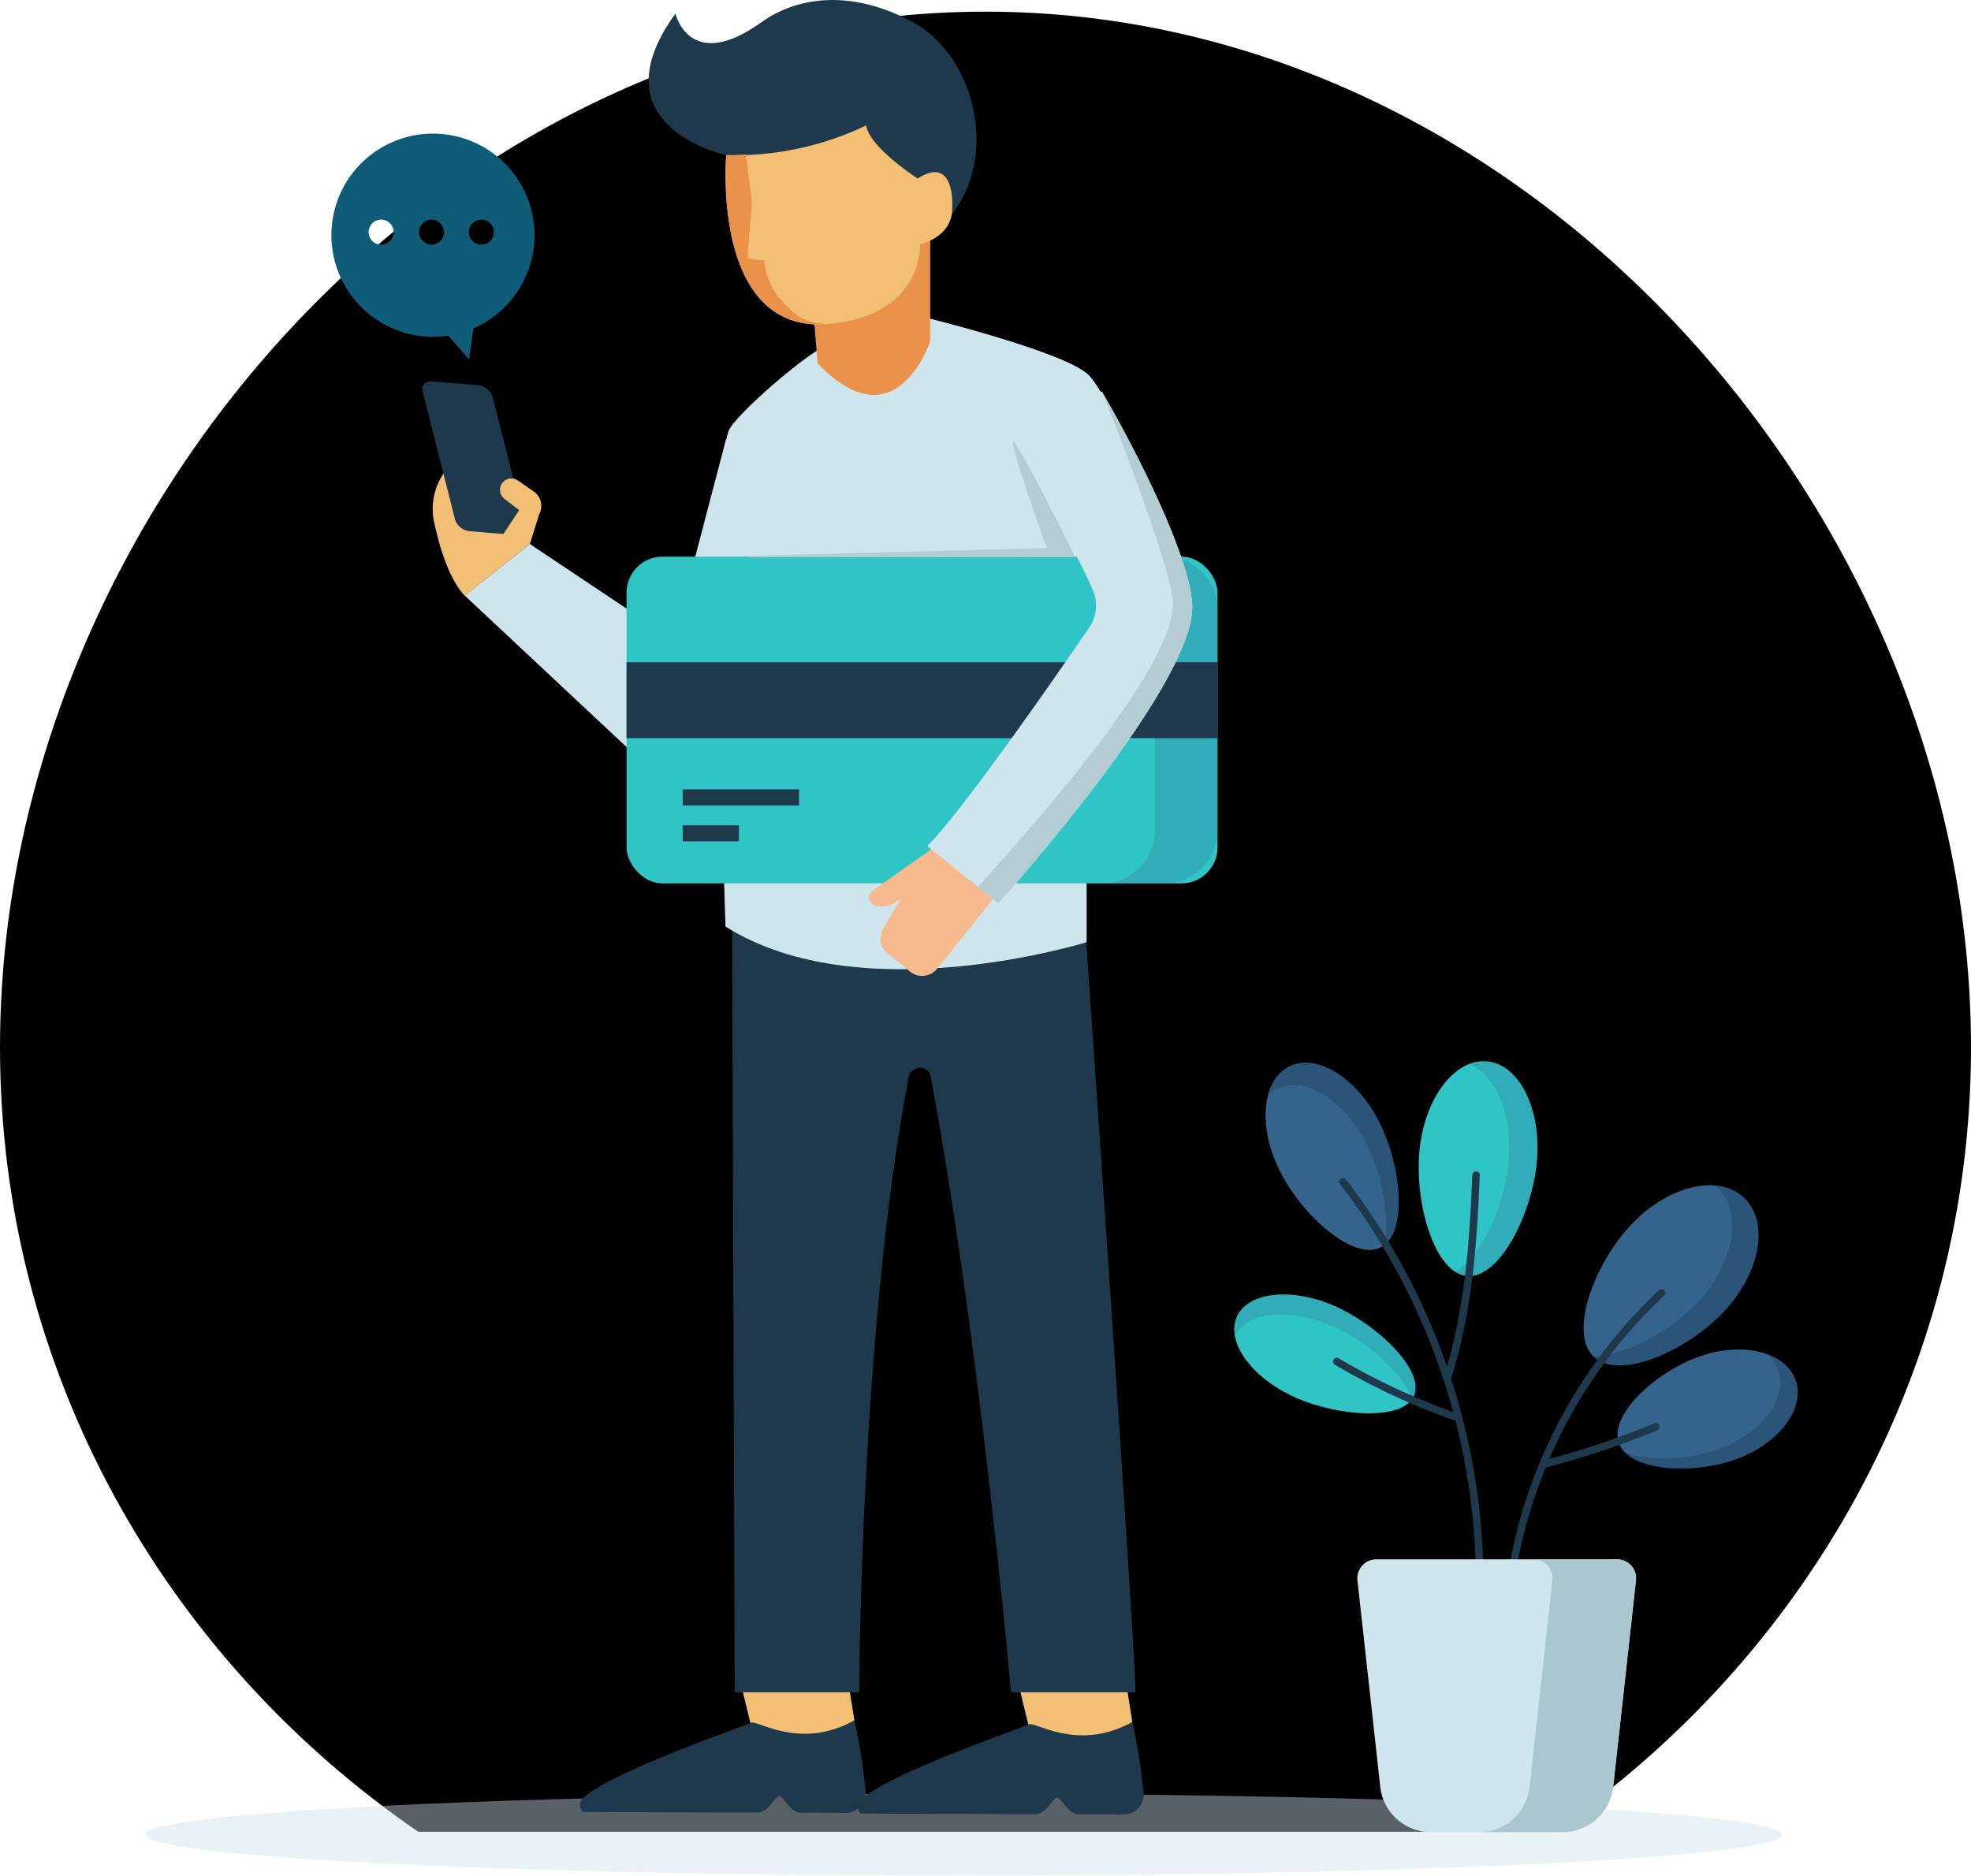 <svg xmlns="http://www.w3.org/2000/svg" width="249" height="237" viewBox="0 0 249 237">
    <defs>
        <linearGradient id="prefix__linear-gradient" x1=".5" x2=".5" y1=".923" y2="-.187" gradientUnits="objectBoundingBox">
            <stop offset="0" stop-color="#fff"/>
            <stop offset="1" stop-color="#29bbc1"/>
        </linearGradient>
        <style>
            .prefix__cls-5{fill:#cee5ed}.prefix__cls-3{fill:#f2bf75}.prefix__cls-4{fill:#1e394c}.prefix__cls-6{fill:#2fc5c7}.prefix__cls-12,.prefix__cls-7{fill:#34648c}.prefix__cls-7{opacity:.25}.prefix__cls-8{fill:#ea9249}.prefix__cls-10{fill:#b4ccd3}.prefix__cls-13{fill:#0f2a3f;opacity:.26}
        </style>
    </defs>
    <g id="prefix__Group_971" data-name="Group 971" transform="translate(-286.139 -132)">
        <path id="prefix__Path_1866" d="M338.972 362.987h143.334c31.946-21.949 52.833-58.146 52.833-99.116C535.139 196.908 479.4 133 410.64 133s-124.5 63.908-124.5 130.871c-.001 40.97 20.886 77.166 52.832 99.116z" data-name="Path 1866" transform="translate(0 .473)"/>
        <ellipse id="prefix__Ellipse_179" cx="103.384" cy="5.173" data-name="Ellipse 179" rx="103.384" ry="5.173" transform="translate(304.506 358.655)" style="opacity:.43;fill:#cee5ed"/>
        <g id="prefix__Group_967" data-name="Group 967" transform="translate(328.002 132)">
            <g id="prefix__Group_966" data-name="Group 966" transform="translate(11.484)">
                <g id="prefix__Group_962" data-name="Group 962" transform="translate(19.912 211.312)">
                    <path id="prefix__Path_1867" d="M363.216 277.18l.774 4.876-3.652 4.808-9.491-4.486-1.082-4.454 11.712-1.935z" class="prefix__cls-3" data-name="Path 1867" transform="translate(-329.31 -275.988)"/>
                    <path id="prefix__Path_1868" d="M362.387 291.059l-.99-1.192a.453.453 0 00-.7 0l-.962 1.159a2.044 2.044 0 01-1.576.738l-21.911-.074a1.176 1.176 0 01-.06-1.656c3.165-3.285 20.369-9.123 21.221-9.606s6.2 3.55 13.144-.321a74.03 74.03 0 011.423 9.019 2.5 2.5 0 01-2.494 2.675l-5.56-.018a2.013 2.013 0 01-1.535-.724z" class="prefix__cls-4" data-name="Path 1868" transform="translate(-335.877 -274.04)"/>
                </g>
                <g id="prefix__Group_963" data-name="Group 963" transform="translate(55.021 211.51)">
                    <path id="prefix__Path_1869" d="M387.053 277.314l.774 4.876-3.652 4.81-9.491-4.486-1.082-4.454 11.712-1.935z" class="prefix__cls-3" data-name="Path 1869" transform="translate(-353.147 -276.122)"/>
                    <path id="prefix__Path_1870" d="M386.225 291.193l-.99-1.192a.452.452 0 00-.7 0l-.962 1.159a2.042 2.042 0 01-1.573.74l-21.911-.074a1.176 1.176 0 01-.06-1.656c3.167-3.284 20.369-9.123 21.223-9.606s6.193 3.55 13.143-.321a74.051 74.051 0 011.423 9.019 2.5 2.5 0 01-2.494 2.675l-5.56-.019a2.007 2.007 0 01-1.539-.725z" class="prefix__cls-4" data-name="Path 1870" transform="translate(-359.714 -274.174)"/>
                </g>
                <path id="prefix__Path_1871" d="M359.037 169.763l-6.669 25.458-18.153-12.115-8.215 6.521 23.7 22.186L366.749 196z" class="prefix__cls-5" data-name="Path 1871" transform="translate(-320.636 -114.369)"/>
                <path id="prefix__Path_1872" d="M335.487 182.553l-5.287-10.426a2.179 2.179 0 00-3.047-.873 7.928 7.928 0 00-3.728 8.475c.716 3.33 1.927 7.267 3.872 9.337z" class="prefix__cls-3" data-name="Path 1872" transform="translate(-321.936 -113.789)"/>
                <path id="prefix__Path_1873" d="M329.379 165.319l-5.791-.473c-.841-.068-1.377.473-1.193 1.2l4.108 16.275a2.183 2.183 0 001.863 1.449l5.791.471c1.349.11 2.128 2.5 1.195-1.2l-4.109-16.275a2.179 2.179 0 00-1.864-1.447z" class="prefix__cls-4" data-name="Path 1873" transform="translate(-322.358 -116.647)"/>
                <path id="prefix__Path_1874" d="M332.779 181.534l1.212-3.865a2.2 2.2 0 00-.7-2.826l-2.012-1.4a1.436 1.436 0 00-1.9.234 1.435 1.435 0 00.2 2.08l.926.719.946.713-2.243 3.386z" class="prefix__cls-3" data-name="Path 1874" transform="translate(-319.204 -112.732)"/>
                <path id="prefix__Path_1875" d="M399.9 313.7c0-5.688-6.607-100.373-6.607-100.373s-13.343-12.989-20.6-11.614c-7.261-1.376-23.772 8.254-23.772 8.254s.345 98.045.345 103.733h15.728s.109-45.143 6.239-77.744c.274-1.458 2.5-1.6 2.778-.144 6.13 32.6 10.167 77.888 10.167 77.888z" class="prefix__cls-4" data-name="Path 1875" transform="translate(-309.8 -99.864)"/>
                <path id="prefix__Path_1876" d="M373.5 159.32s18.566 4.544 21.133 7.506 12.222 21.431 12.048 27.652c-.2 7.285-12.689 22.831-12.443 21.924v21.939s-28.442 8.887-45.624-1.977c0 0-1.971-56.346.395-62.624.726-1.931 10.073-10.073 12.838-11.061s11.653-3.359 11.653-3.359z" class="prefix__cls-5" data-name="Path 1876" transform="translate(-310.309 -119.29)"/>
                <path id="prefix__Path_1877" d="M398.6 194.477c-.178 6.494-10.132 19.566-12.106 21.669l-.012.012-.326.243-6.269 5.628-7.556-6.814s13.925-9.924 12-22.665c-1.358-8.964-10.667-25.033-10.667-25.033-3.2-1.809-6.333-5.09-8.756-8.06.326-.088.51-.135.51-.135s18.569 4.538 21.135 7.5 12.221 21.434 12.047 27.655z" class="prefix__cls-5" data-name="Path 1877" transform="translate(-302.236 -119.264)"/>
                <g id="prefix__Group_965" data-name="Group 965" transform="translate(25.807 70.336)">
                    <rect id="prefix__Rectangle_776" width="74.659" height="41.292" class="prefix__cls-6" data-name="Rectangle 776" rx="4.552"/>
                    <path id="prefix__Path_1878" d="M388.561 179.949h-7.924a6.7 6.7 0 016.7 6.7v27.883a6.7 6.7 0 01-6.7 6.7h7.924a6.7 6.7 0 006.7-6.7v-27.88a6.7 6.7 0 00-6.7-6.703z" class="prefix__cls-7" data-name="Path 1878" transform="translate(-320.606 -179.948)"/>
                    <path id="prefix__Rectangle_777" d="M0 0H74.659V9.593H0z" class="prefix__cls-4" data-name="Rectangle 777" transform="translate(0 13.347)"/>
                    <g id="prefix__Group_964" data-name="Group 964" transform="translate(7.091 29.405)">
                        <path id="prefix__Rectangle_778" d="M0 0H14.702V2.033H0z" class="prefix__cls-4" data-name="Rectangle 778"/>
                        <path id="prefix__Rectangle_779" d="M0 0H7.108V2.033H0z" class="prefix__cls-4" data-name="Rectangle 779" transform="translate(0 4.536)"/>
                    </g>
                </g>
                <path id="prefix__Path_1879" d="M370.779 152.314V165.5s-4.295 13.184-14.221 2.815l-.888-10.518z" class="prefix__cls-8" data-name="Path 1879" transform="translate(-306.606 -122.394)"/>
                <path id="prefix__Path_1880" d="M351.576 151.6s-16.79-3.554-6.42-17.875c0 0 1.778 7.6 10.864 1.087 4.631-3.321 11.5-4.154 19.158 0 8.2 4.444 11.061 18.072 4.049 25.182l-13.727-2.765z" class="prefix__cls-4" data-name="Path 1880" transform="translate(-313.177 -132)"/>
                <path id="prefix__Path_1881" d="M348.456 146.512s-1.975 22.814 13.134 21.332c11.8-1.158 11.358-10.073 11.358-10.073s3.852-.791 4.049-4.246-.89-6.32-4.345-4.049c0 0-6.123-3.95-6.519-6.716a38.378 38.378 0 01-17.677 3.752z" class="prefix__cls-3" data-name="Path 1881" transform="translate(-310.057 -126.912)"/>
                <path id="prefix__Path_1882" d="M362.551 215.266a2.422 2.422 0 00.619 3.343l2.561 2.074a2.421 2.421 0 003.4-.087l8.042-10.013-7.691-5.917-8.365 5.908a1.027 1.027 0 00.025 1.7 1.945 1.945 0 001.386.286 3.429 3.429 0 002.22-1.134z" data-name="Path 1882" transform="translate(-304.235 -98.021)" style="fill:#f6ba8e"/>
                <path id="prefix__Path_1883" d="M365.668 223.16l8.982 7.229s24.4-26.992 24.5-37.31c.057-5.8-6.992-19.777-11.406-27.315h-15.813s11.279 16.98 14.683 25.125a4.937 4.937 0 01-.493 4.7c-4.121 6.002-16.286 23.566-20.453 27.571z" class="prefix__cls-5" data-name="Path 1883" transform="translate(-301.878 -116.264)"/>
                <path id="prefix__Path_1884" d="M385.678 165.764s9.011 22.344 8.967 26.824c-.085 8.885-19.582 30.015-24.611 35.747l2.551 2.053s24.4-26.992 24.5-37.31c.056-5.802-6.993-19.778-11.407-27.314z" class="prefix__cls-10" data-name="Path 1884" transform="translate(-299.813 -116.264)"/>
                <path id="prefix__Path_1885" d="M391.728 184.452l-.5.177h-40.755l-.557-.177 38.314-.982s-4.975-13.811-4.195-13.421 7.693 14.403 7.693 14.403z" class="prefix__cls-10" data-name="Path 1885" transform="translate(-309.327 -114.21)"/>
                <path id="prefix__Path_1886" d="M355.1 163.339a8.952 8.952 0 01-1.841-4.74 6.784 6.784 0 01-2.025-.231c-.23-.23.552-6.535.415-7.64-.1-.779-.507-3.821-.736-5.478a23.6 23.6 0 01-2.452.084s-1.975 22.814 13.134 21.332c-3.683.059-4.888-1.623-6.495-3.327z" class="prefix__cls-8" data-name="Path 1886" transform="translate(-310.057 -125.734)"/>
            </g>
            <path id="prefix__Path_1887" d="M340.026 154.025a12.832 12.832 0 10-10.7 14.956l2.634 3.031.542-3.941a12.835 12.835 0 007.524-14.046zm-19.177 3.464a1.58 1.58 0 111.58-1.58 1.581 1.581 0 01-1.58 1.58zm6.367 0a1.58 1.58 0 111.58-1.58 1.58 1.58 0 01-1.58 1.58zm6.289 0a1.58 1.58 0 111.58-1.58 1.58 1.58 0 01-1.58 1.58z" data-name="Path 1887" transform="translate(-314.562 -126.579)" style="fill:#0e5c77"/>
        </g>
        <g id="prefix__Group_970" data-name="Group 970" transform="translate(442.061 266.088)">
            <g id="prefix__Group_968" data-name="Group 968">
                <path id="prefix__Path_1888" d="M439.667 250.2c4.644-4.921 5.793-11.38 2.566-14.426s-9.608-1.526-14.252 3.4-7.952 13.664-4.725 16.71 11.766-.765 16.411-5.684z" class="prefix__cls-12" data-name="Path 1888" transform="translate(-377.829 -218.524)"/>
                <path id="prefix__Path_1889" d="M441.845 235.768a5.98 5.98 0 00-3.771-1.549 5.3 5.3 0 01.452.365c3.227 3.046 2.078 9.5-2.566 14.424-3.494 3.7-9.191 6.771-13.174 6.768.03.029.05.068.081.1 3.227 3.046 11.767-.76 16.411-5.679s5.794-11.384 2.567-14.429z" class="prefix__cls-13" data-name="Path 1889" transform="translate(-377.441 -218.517)"/>
                <path id="prefix__Path_1890" d="M422.745 236.291c.622-6.638-2.195-12.33-6.289-12.712s-7.918 4.687-8.54 11.325 1.907 15.412 6 15.8 8.209-7.776 8.829-14.413z" class="prefix__cls-6" data-name="Path 1890" transform="translate(-384.518 -223.558)"/>
                <path id="prefix__Path_1891" d="M414.97 223.578a4.9 4.9 0 00-2.245.331c3.36 1.345 5.523 6.485 4.971 12.381-.514 5.5-3.423 12.017-6.733 13.885a3.292 3.292 0 001.469.523c4.095.384 8.207-7.771 8.827-14.408s-2.194-12.329-6.289-12.712z" class="prefix__cls-7" data-name="Path 1891" transform="translate(-383.032 -223.558)"/>
                <path id="prefix__Path_1892" d="M409.022 231.129c-2.838-5.591-7.937-8.7-11.385-6.949s-3.943 7.7-1.1 13.293 9.257 11.3 12.707 9.547 2.618-10.301-.222-15.891z" class="prefix__cls-12" data-name="Path 1892" transform="translate(-390.729 -223.495)"/>
                <path id="prefix__Path_1893" d="M408.922 231.129c-2.838-5.591-7.937-8.7-11.385-6.949a5.381 5.381 0 00-2.637 3.6 4.421 4.421 0 011.056-.76c3.449-1.753 8.547 1.359 11.387 6.949 1.993 3.924 2.986 9.3 2.212 12.764 2.945-2.22 2.083-10.257-.633-15.604z" class="prefix__cls-13" data-name="Path 1893" transform="translate(-390.629 -223.495)"/>
                <path id="prefix__Path_1894" d="M404.81 245.089c-5.473-2.451-11.061-1.871-12.48 1.3s1.869 7.722 7.342 10.173 13.6 3.011 15.023-.156-4.412-8.865-9.885-11.317z" class="prefix__cls-6" data-name="Path 1894" transform="translate(-392 -214.094)"/>
                <path id="prefix__Path_1895" d="M404.807 245.089c-5.473-2.451-11.061-1.871-12.48 1.3a4.061 4.061 0 00-.246 2.4c1.511-3.053 7.011-3.589 12.409-1.172 4.405 1.974 9.035 6.045 9.938 9.211a2.5 2.5 0 00.265-.426c1.419-3.166-4.412-8.861-9.886-11.313z" class="prefix__cls-7" data-name="Path 1895" transform="translate(-391.998 -214.094)"/>
                <path id="prefix__Path_1896" d="M439.793 262.174c5.466-1.947 8.861-6.429 7.584-10.014s-6.742-4.912-12.206-2.965-11.4 7.334-10.123 10.919 9.28 4.006 14.745 2.06z" class="prefix__cls-12" data-name="Path 1896" transform="translate(-376.455 -211.859)"/>
                <path id="prefix__Path_1897" d="M447.053 251.974a5.638 5.638 0 00-3.626-3.282 4.828 4.828 0 011.414 2.018c1.277 3.584-2.118 8.067-7.584 10.014-3.7 1.315-8.549 1.544-11.7.446 2.5 2.408 9.164 2.508 13.913.817 5.465-1.946 8.86-6.428 7.583-10.013z" class="prefix__cls-13" data-name="Path 1897" transform="translate(-376.132 -211.673)"/>
                <path id="prefix__Path_1898" d="M416.008 284.323a61.981 61.981 0 0119.422-40.406c.443-.42-.227-1.09-.672-.67a62.983 62.983 0 00-19.7 41.076c-.05.608.9.6.949 0z" class="prefix__cls-4" data-name="Path 1898" transform="translate(-381.096 -214.311)"/>
                <path id="prefix__Path_1899" d="M419.212 286.605A83.408 83.408 0 00401.9 233.8c-.367-.477-1.19-.006-.819.479a82.608 82.608 0 0117.187 52.323.474.474 0 00.947 0z" class="prefix__cls-4" data-name="Path 1899" transform="translate(-387.752 -218.807)"/>
                <path id="prefix__Path_1900" d="M410.94 259.038c2.586-8.236 3.248-16.984 3.563-25.568.024-.61-.925-.61-.947 0-.314 8.506-.968 17.155-3.529 25.316-.184.583.732.832.913.252z" class="prefix__cls-4" data-name="Path 1900" transform="translate(-383.487 -219.087)"/>
                <path id="prefix__Path_1901" d="M400.707 249.892a84.938 84.938 0 0014.919 6.964c.572.216.817-.7.252-.915a83.755 83.755 0 01-14.692-6.868c-.518-.326-1 .495-.479.819z" class="prefix__cls-4" data-name="Path 1901" transform="translate(-387.988 -211.528)"/>
                <path id="prefix__Path_1902" d="M432.675 254.63a101.425 101.425 0 01-14.034 4.688.475.475 0 00.252.915 101.42 101.42 0 0014.034-4.688c.555-.233.311-1.15-.252-.915z" class="prefix__cls-4" data-name="Path 1902" transform="translate(-379.561 -208.883)"/>
            </g>
            <g id="prefix__Group_969" data-name="Group 969" transform="translate(15.552 62.945)">
                <path id="prefix__Path_1903" d="M402.574 268.954l2.881 26.083a6.435 6.435 0 006.4 5.728h16.628a6.437 6.437 0 006.4-5.728l2.881-26.083a2.4 2.4 0 00-2.383-2.66h-30.426a2.4 2.4 0 00-2.381 2.66z" class="prefix__cls-5" data-name="Path 1903" transform="translate(-402.559 -266.294)"/>
                <path id="prefix__Path_1904" d="M430.437 266.294h-10.546a2.4 2.4 0 012.382 2.66l-2.88 26.083a6.437 6.437 0 01-6.4 5.728h10.546a6.437 6.437 0 006.4-5.728l2.881-26.083a2.4 2.4 0 00-2.383-2.66z" data-name="Path 1904" transform="translate(-397.624 -266.294)" style="fill:#aac6ce"/>
            </g>
        </g>
    </g>
</svg>
